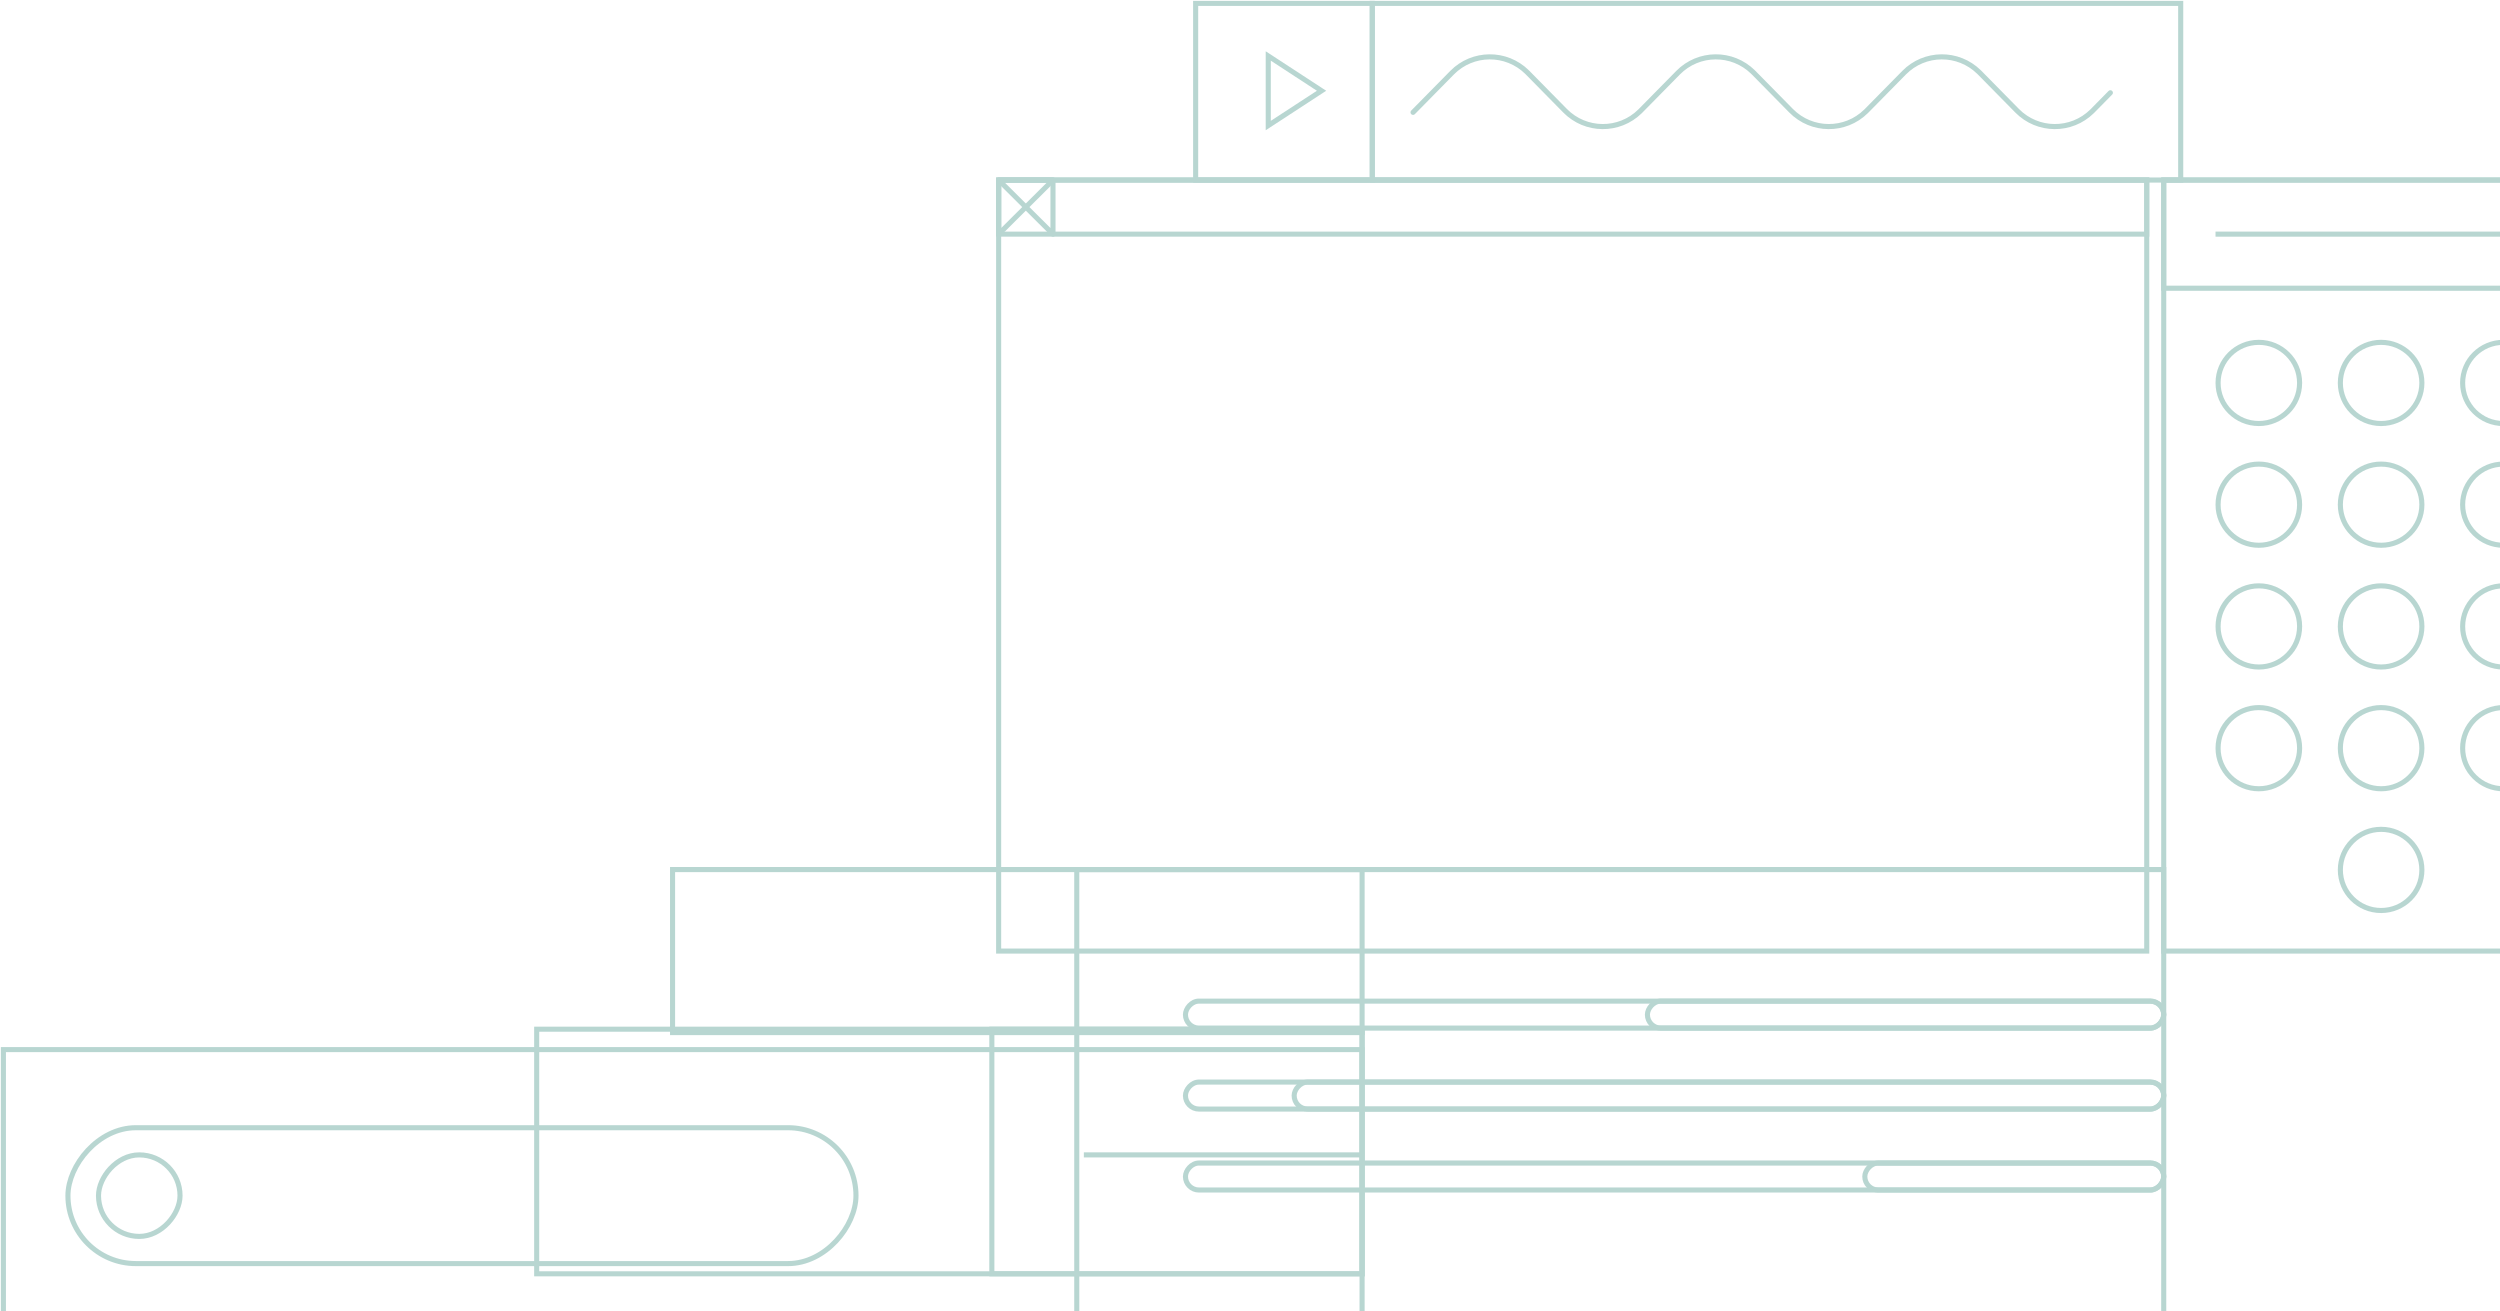 <svg height="386" width="736" xmlns="http://www.w3.org/2000/svg"><g fill="none" fill-rule="evenodd" opacity=".28" stroke="#006c5b" stroke-width="1.5"><path d="m404 1h238v52h-238z" stroke-linecap="round"/><path d="m373.375 16.478v20.48l15.689-10.24z"/><g stroke-linecap="round"><path d="m416 33.077 11.499-11.682c6.044-6.14 15.92-6.218 22.061-.174l.174.174 11.034 11.21c6.044 6.14 15.921 6.218 22.061.174l.174-.174 11.034-11.21c6.044-6.14 15.921-6.218 22.061-.174l.175.174 11.034 11.21c6.043 6.14 15.92 6.218 22.06.174.06-.058.117-.116.175-.174l11.034-11.21c6.044-6.14 15.92-6.218 22.06-.174.06.058.117.116.175.174l11.034 11.21c6.044 6.14 15.92 6.218 22.061.174l.174-.174 5.214-5.297m-269.294-26.308h52v52h-52z"/><path d="m765 53h-128v227h128z"/><path d="m765 53h-128v31.86h128z"/></g><path d="m749 68.93h-96" stroke-linecap="square"/><path d="m737 124.684c6.627 0 12-5.349 12-11.947s-5.373-11.948-12-11.948-12 5.35-12 11.948 5.373 11.947 12 11.947zm0 35.842c6.627 0 12-5.349 12-11.947s-5.373-11.947-12-11.947-12 5.349-12 11.947 5.373 11.947 12 11.947zm-36-35.842c6.627 0 12-5.349 12-11.947s-5.373-11.948-12-11.948-12 5.35-12 11.948 5.373 11.947 12 11.947zm0 35.842c6.627 0 12-5.349 12-11.947s-5.373-11.947-12-11.947-12 5.349-12 11.947 5.373 11.947 12 11.947zm-36-35.842c6.627 0 12-5.349 12-11.947s-5.373-11.948-12-11.948-12 5.35-12 11.948 5.373 11.947 12 11.947zm0 35.842c6.627 0 12-5.349 12-11.947s-5.373-11.947-12-11.947-12 5.349-12 11.947 5.373 11.947 12 11.947zm72 35.842c6.627 0 12-5.349 12-11.947s-5.373-11.947-12-11.947-12 5.349-12 11.947 5.373 11.947 12 11.947zm0 35.843c6.627 0 12-5.35 12-11.948s-5.373-11.947-12-11.947-12 5.349-12 11.947 5.373 11.948 12 11.948zm-36-35.843c6.627 0 12-5.349 12-11.947s-5.373-11.947-12-11.947-12 5.349-12 11.947 5.373 11.947 12 11.947zm0 35.843c6.627 0 12-5.35 12-11.948s-5.373-11.947-12-11.947-12 5.349-12 11.947 5.373 11.948 12 11.948zm0 35.842c6.627 0 12-5.35 12-11.948s-5.373-11.947-12-11.947-12 5.349-12 11.947c0 6.599 5.373 11.948 12 11.948zm-36-71.685c6.627 0 12-5.349 12-11.947s-5.373-11.947-12-11.947-12 5.349-12 11.947 5.373 11.947 12 11.947zm0 35.843c6.627 0 12-5.35 12-11.948s-5.373-11.947-12-11.947-12 5.349-12 11.947 5.373 11.948 12 11.948z" stroke-linecap="round"/><g stroke-linecap="round" transform="matrix(-1 0 0 1 765 1)"><path d="m133 52h338v227h-338z"/><path d="m133 52h338v15.93h-338z"/><g stroke-linejoin="round"><path d="m455 52h16v15.93z"/><path d="m455 52h16l-16 15.93z"/></g><path d="m128 255h320v143h-320z"/><rect height="7.944" rx="3.972" width="288" x="128" y="293.729"/><rect height="7.944" rx="3.972" width="152" x="128" y="293.729"/><rect height="7.944" rx="3.972" width="288" x="128" y="317.563"/><rect height="7.944" rx="3.972" width="256" x="128" y="317.563"/><rect height="7.944" rx="3.972" width="288" x="128" y="341.396"/><rect height="7.944" rx="3.972" width="88" x="128" y="341.396"/><path d="m364 308h400v80h-400z"/><rect height="40" rx="20" width="232" x="513" y="331"/><rect height="24" rx="12" width="24" x="712" y="339"/><path d="m364 302h243v72h-243z"/><path d="m364 302h109v72h-109z"/></g><path d="m400 340h-80.165" stroke-linecap="square"/><path d="m401 256h-203v48h203z" stroke-linecap="round"/></g></svg>